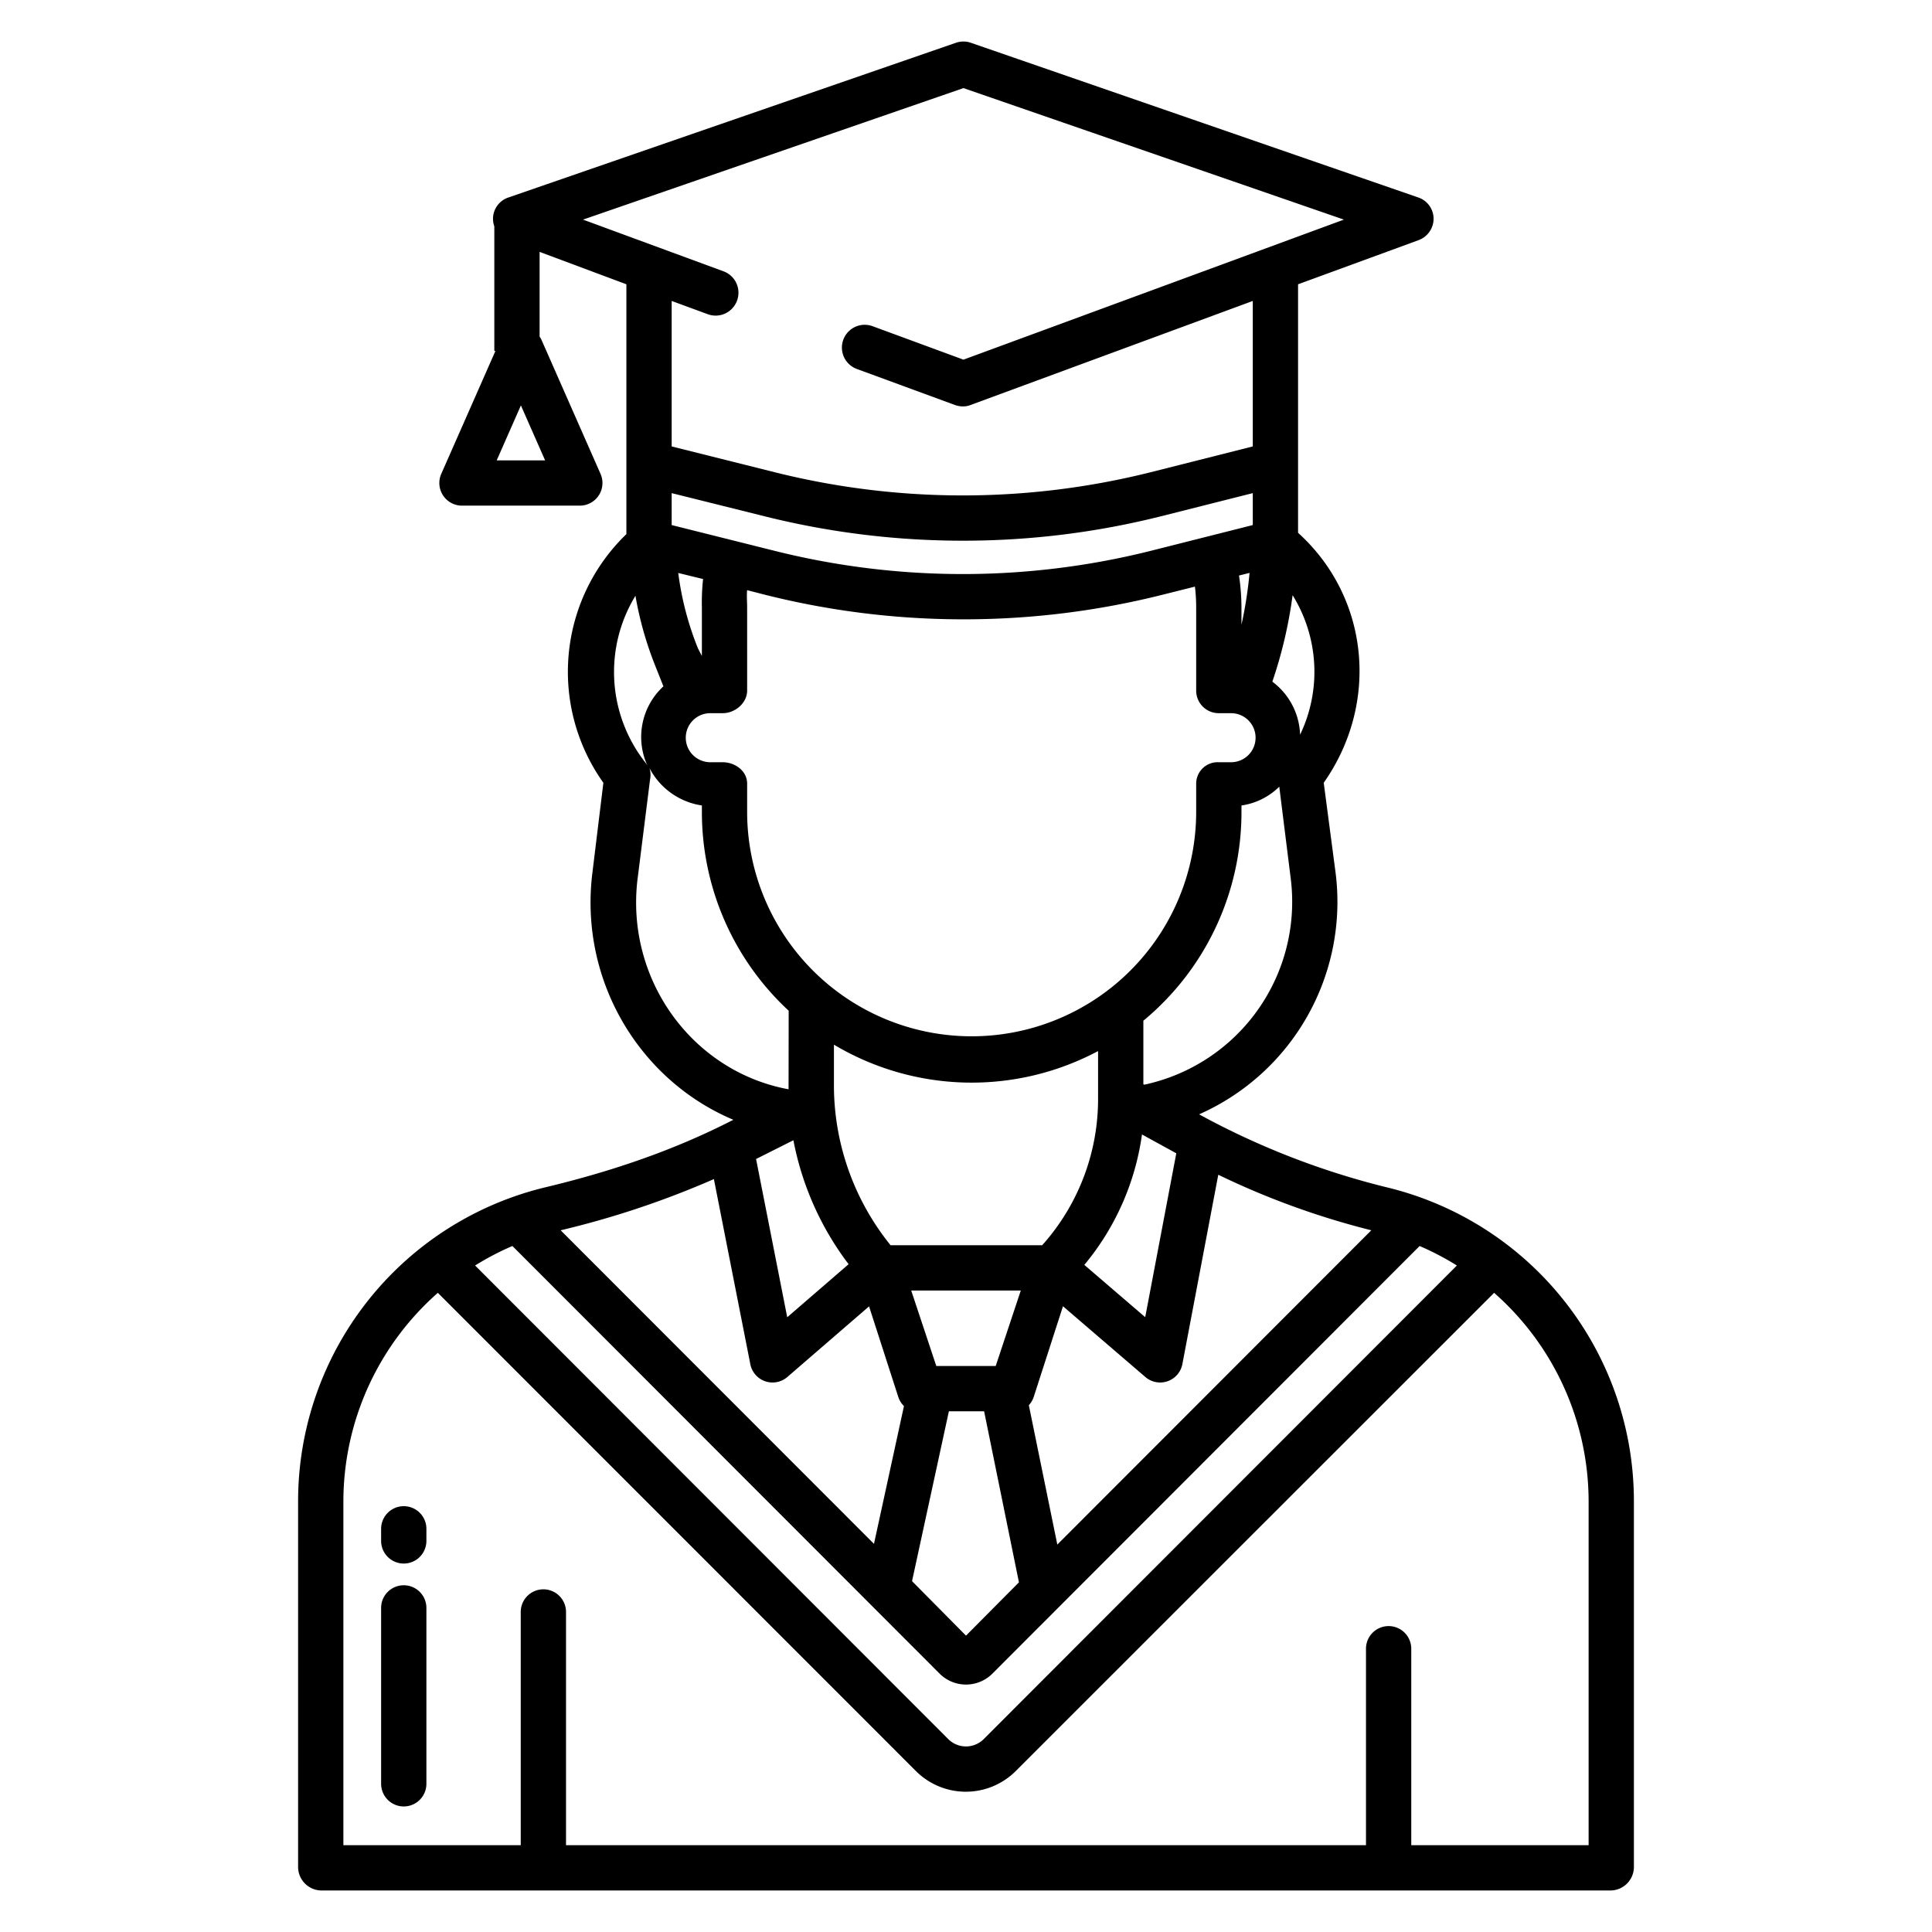 <?xml version="1.0" encoding="UTF-8"?>
<svg xmlns="http://www.w3.org/2000/svg" id="test" viewBox="0 0 512 512">
  <path fill="currentColor" d="M107,420.112a6,6,0,0,0-6,6v46.616a6,6,0,1,0,12,0V426.112A6,6,0,0,0,107,420.112Z" />
  <path fill="currentColor" d="M107,399.156a6,6,0,0,0-6,6v3.2a6,6,0,1,0,12,0v-3.2A6,6,0,0,0,107,399.156Z" />
  <path fill="currentColor"
    d="M367.222,314.583a206.748,206.748,0,0,1-49.446-19.272,61.57,61.57,0,0,0,36.162-64.081L350.8,207.445c14.728-20.953,12.2-49.038-6.8-66.251V75.339l31.907-11.685a6.077,6.077,0,0,0,4.009-5.691,5.964,5.964,0,0,0-4-5.611L257.266,11.329a5.982,5.982,0,0,0-3.91,0L134.691,52.352A5.95,5.95,0,0,0,131,59.989V93h.295l-14.356,32.581A6,6,0,0,0,122.43,134h31.228a6,6,0,0,0,5.49-8.419L143.534,90.142A5.925,5.925,0,0,0,143,89.2V66.752l23,8.587v66.21a50.682,50.682,0,0,0-6.1,65.895l-2.9,23.786c-3.578,28.559,12.446,55.05,37.353,65.528l-1.681.843c-14.191,7.131-29.967,12.686-47.879,16.982A85.57,85.57,0,0,0,79,397.958V495a6.261,6.261,0,0,0,6.3,6H426.7a6.261,6.261,0,0,0,6.3-6V397.958A85.552,85.552,0,0,0,367.222,314.583ZM144.458,122H131.63l6.414-14.558Zm178.4,189.318a209.871,209.871,0,0,0,40.554,14.719L280.2,409.327l-7.548-36.935a5.951,5.951,0,0,0,1.3-2.206l7.747-24.015,21.843,18.76a6,6,0,0,0,9.8-3.434ZM263.873,362H248.127l-6.648-20h29.042Zm6.157,57.334L256,433.462l-14.3-14.443L251.465,374H260.8ZM236.015,330A67.454,67.454,0,0,1,221,287.322V276.846a71.264,71.264,0,0,0,70,1.7v12.337A58.08,58.08,0,0,1,276.189,330ZM191.522,202h-3.286a6.5,6.5,0,0,1,0-13h3.286c3.314,0,6.478-2.695,6.478-6.009V160.915c0-1.513-.152-3.02-.006-4.517l4.874,1.253a215.591,215.591,0,0,0,52.518,6.477,215.845,215.845,0,0,0,52.548-6.477l8.736-2.191a46.778,46.778,0,0,1,.33,5.455v22.076A5.971,5.971,0,0,0,322.956,189h3.286a6.5,6.5,0,0,1,0,13h-3.286A5.68,5.68,0,0,0,317,207.657v7.472a59.5,59.5,0,1,1-119,0v-7.472C198,204.344,194.836,202,191.522,202ZM328.35,152.523l2.793-.7A109.6,109.6,0,0,1,329,165.565v-4.65A58.8,58.8,0,0,0,328.35,152.523Zm-23.53-6.51a204.95,204.95,0,0,1-99.394,0L178,139.148v-8.466l24.584,6.131a216.694,216.694,0,0,0,52.66,6.478,215.1,215.1,0,0,0,52.457-6.478l24.3-6.131v8.466Zm-118.5,7.437a58.557,58.557,0,0,0-.316,7.465V173.84l-1.049-2.037a80.71,80.71,0,0,1-5.212-19.959Zm116.32,147.2,9.09,4.986-8.237,43.432-16.135-13.858A68.775,68.775,0,0,0,302.636,300.649Zm-77.747,34.375-16.271,14.061-8.256-41.937,9.893-4.971A78.722,78.722,0,0,0,224.889,335.024Zm78.341-47.568-.23-.124V270.5a71.764,71.764,0,0,0,26-55.369v-1.672a17.8,17.8,0,0,0,10.016-4.983l3.026,24.248A49.56,49.56,0,0,1,303.23,287.456Zm41.306-92.751a18.3,18.3,0,0,0-7.355-14.058,119.354,119.354,0,0,0,5.368-22.914A38.533,38.533,0,0,1,344.536,194.705ZM154.508,58.2,255.326,23.349,356.145,58.2,255.326,95.311,231.24,86.445a6.038,6.038,0,0,0-7.7,3.442h0a6.038,6.038,0,0,0,3.532,7.893l26.016,9.555a6.466,6.466,0,0,0,2.155.369,5.358,5.358,0,0,0,1.952-.369L332,79.756V118.31l-27.18,6.864a204.913,204.913,0,0,1-99.394,0L178,118.31V79.756l9.563,3.513a6.039,6.039,0,0,0,7.7-3.444l.011-.028a6.038,6.038,0,0,0-3.528-7.891ZM168.4,157.883a92.352,92.352,0,0,0,5.166,18.352l2.245,5.65a18.242,18.242,0,0,0-4.2,21.094,6.062,6.062,0,0,0-.544-.847A38.818,38.818,0,0,1,168.4,157.883Zm.589,74.839,3.285-26.164a5.946,5.946,0,0,0-.166-3.022,18.753,18.753,0,0,0,13.9,9.921v1.672a71.725,71.725,0,0,0,23,52.722l-.031,20.823C183.394,283.945,165.636,259.454,168.984,232.722Zm20.2,79.75,9.658,49.066a6,6,0,0,0,9.809,3.38L230.31,346.2l7.738,23.987a5.985,5.985,0,0,0,1.51,2.438l-7.945,36.516-83.03-83.1A238.57,238.57,0,0,0,189.181,312.472Zm-53.393,17.734L249,443.522a9.89,9.89,0,0,0,14,0L376.212,330.206a73.274,73.274,0,0,1,9.877,5.167L260.7,460.872a6.646,6.646,0,0,1-9.408,0l-125.385-125.5A73.219,73.219,0,0,1,135.788,330.206ZM421,489H374V436.93a6,6,0,0,0-12,0V489H150V427.187a6,6,0,0,0-12,0V489H91V397.958a73.714,73.714,0,0,1,25.034-55.344l126.7,126.74a18.714,18.714,0,0,0,26.441,0L395.957,342.613A73.723,73.723,0,0,1,421,397.958Z" />
</svg>